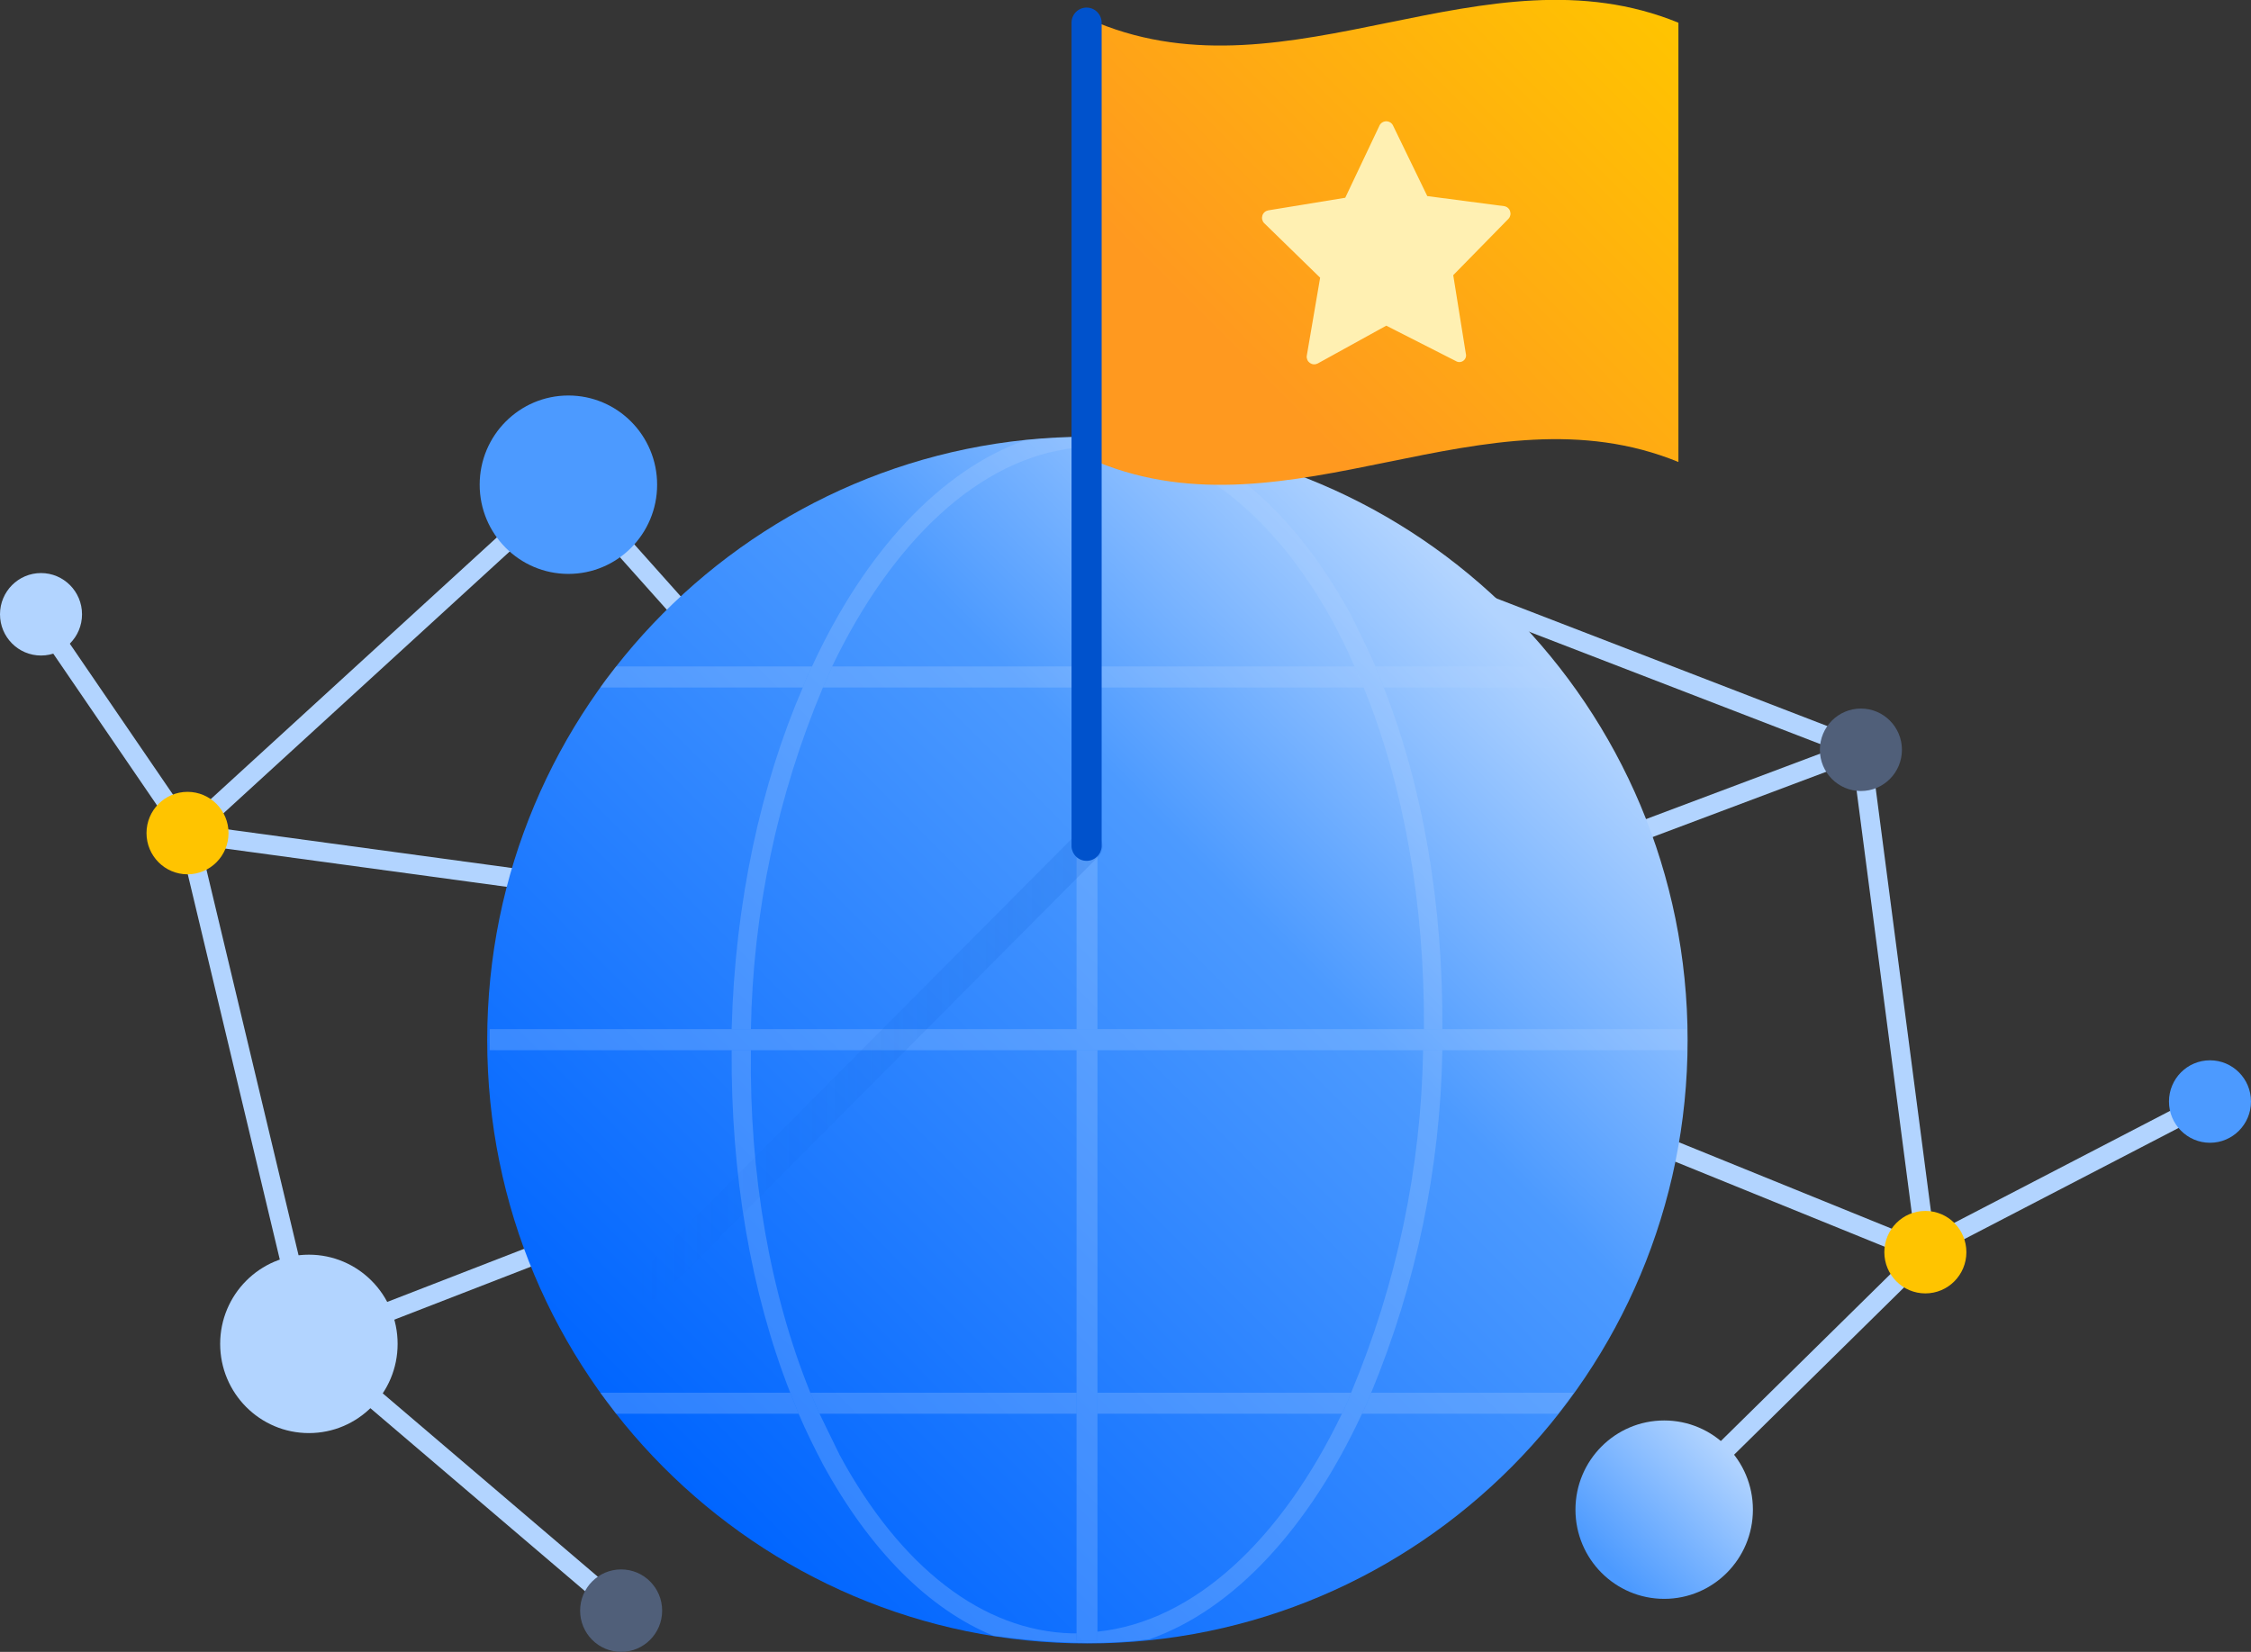 <svg width="109" height="80" viewBox="0 0 109 80" fill="none" xmlns="http://www.w3.org/2000/svg">
<rect x="0" y="0" width="109" height="80" fill="#333333" stroke="none"/>
<g clip-path="url(#clip0)">
<rect width="109" height="80" fill="white" fill-opacity="0.01"/>
<path d="M15.287 64.712L14.684 65.427L29.808 78.322L30.41 77.607L15.287 64.712Z" fill="#B2D4FF"/>
<path d="M9.15 39.911L9.025 40.84L29.672 43.647L29.797 42.718L9.15 39.911Z" fill="#B2D4FF"/>
<path d="M27.875 23.181L27.181 23.807L38.075 36.013L38.768 35.387L27.875 23.181Z" fill="#B2D4FF"/>
<path d="M70.435 28.198L70.101 29.073L89.942 36.73L90.276 35.855L70.435 28.198Z" fill="#B2D4FF"/>
<path d="M64.98 48.692L64.631 49.561L92.999 61.085L93.349 60.215L64.98 48.692Z" fill="#B2D4FF"/>
<path d="M90.524 35.861L89.601 35.982L92.776 60.291L93.699 60.169L90.524 35.861Z" fill="#B2D4FF"/>
<path d="M27.197 23.155L8.759 40.024L9.378 40.708L27.816 23.84L27.197 23.155Z" fill="#B2D4FF"/>
<path d="M9.555 40.264L8.649 40.482L14.556 65.218L15.462 64.999L9.555 40.264Z" fill="#B2D4FF"/>
<path d="M92.909 60.356L80.282 72.788L80.925 73.449L93.553 61.017L92.909 60.356Z" fill="#B2D4FF"/>
<path d="M106.894 52.858L92.882 60.129L93.304 60.951L107.316 53.68L106.894 52.858Z" fill="#B2D4FF"/>
<path d="M52.444 49.981L14.928 64.535L15.26 65.398L52.775 50.844L52.444 49.981Z" fill="#B2D4FF"/>
<path d="M89.935 35.823L52.46 49.91L52.783 50.776L90.258 36.69L89.935 35.823Z" fill="#B2D4FF"/>
<path d="M52.656 79.592C68.707 79.592 81.719 66.51 81.719 50.372C81.719 34.234 68.707 21.151 52.656 21.151C36.604 21.151 23.592 34.234 23.592 50.372C23.592 66.51 36.604 79.592 52.656 79.592Z" fill="url(#paint0_linear)"/>
<g opacity="0.5">
<path opacity="0.5" d="M52.129 32.277H40.292C40.171 32.603 40.009 32.929 39.846 33.296H52.129V32.277Z" fill="#B2D4FF"/>
<path opacity="0.5" d="M29.834 32.277C29.591 32.603 29.307 32.929 29.064 33.296H38.874C38.998 32.946 39.147 32.605 39.319 32.277H29.834Z" fill="#B2D4FF"/>
<path opacity="0.5" d="M76.207 33.296C75.973 32.939 75.716 32.599 75.437 32.277H66.6C66.722 32.603 66.884 32.929 67.005 33.296H76.207Z" fill="#B2D4FF"/>
<path opacity="0.5" d="M53.142 33.296H66.032C65.87 32.929 65.749 32.603 65.587 32.277H53.142V33.296Z" fill="#B2D4FF"/>
<path opacity="0.5" d="M52.129 67.448H39.239C39.401 67.774 39.522 68.141 39.684 68.467H52.129V67.448Z" fill="#B2D4FF"/>
<path opacity="0.5" d="M29.064 67.448L29.834 68.467H38.671L38.266 67.448H29.064Z" fill="#B2D4FF"/>
<path opacity="0.5" d="M75.437 68.467C75.721 68.141 75.964 67.774 76.207 67.448H66.397C66.266 67.795 66.117 68.135 65.951 68.467H75.437Z" fill="#B2D4FF"/>
<path opacity="0.5" d="M53.142 68.467H64.978C65.144 68.135 65.293 67.795 65.424 67.448H53.142V68.467Z" fill="#B2D4FF"/>
<path opacity="0.5" d="M39.847 33.296C40.009 32.929 40.171 32.603 40.292 32.277C43.211 26.205 47.427 22.17 52.129 21.681V21.151H53.142V21.64H53.385C57.682 21.722 61.655 24.819 64.614 30.239C64.938 30.891 65.303 31.584 65.587 32.277C65.87 32.97 65.87 32.929 66.032 33.296C67.978 38.064 68.992 43.81 68.951 49.842H69.843C69.883 43.851 68.91 38.105 67.005 33.296C66.884 32.929 66.722 32.603 66.6 32.277C66.478 31.951 65.83 30.606 65.424 29.791C63.154 25.634 60.317 22.822 57.155 21.518C55.908 21.311 54.649 21.189 53.385 21.151C52.129 21.151 50.872 21.192 49.656 21.314C45.522 22.781 41.873 26.735 39.32 32.277C39.147 32.605 38.998 32.946 38.874 33.296C36.847 37.983 35.59 43.688 35.428 49.842H36.361C36.461 44.153 37.644 38.537 39.847 33.296Z" fill="#B2D4FF"/>
<path opacity="0.5" d="M66.397 67.448C68.578 62.187 69.747 56.559 69.843 50.861H68.911C68.814 56.563 67.631 62.194 65.424 67.448C65.293 67.795 65.144 68.135 64.979 68.466C62.06 74.539 57.844 78.533 53.142 79.022V79.47H52.129V79.103H51.886C47.589 78.981 43.616 75.924 40.657 70.463L39.684 68.466C39.522 68.141 39.401 67.774 39.239 67.448C37.293 62.639 36.279 56.892 36.361 50.861H35.428C35.388 56.892 36.361 62.598 38.266 67.448L38.671 68.466C39.036 69.322 39.441 70.138 39.847 70.912C42.117 75.069 44.954 77.921 48.116 79.226C49.372 79.389 50.589 79.511 51.886 79.552C53.145 79.599 54.405 79.545 55.655 79.389C59.749 77.962 63.398 73.968 65.951 68.466C66.117 68.135 66.266 67.795 66.397 67.448Z" fill="#B2D4FF"/>
<path opacity="0.5" d="M53.142 32.277V21.64V21.151H52.129V21.681V32.277V33.296V49.842H53.142V33.296V32.277Z" fill="#B2D4FF"/>
<path opacity="0.5" d="M53.142 67.448V50.861H52.129V67.448V68.466V79.103V79.47H53.142V79.022V68.466V67.448Z" fill="#B2D4FF"/>
<path opacity="0.5" d="M52.129 50.861H53.142H68.91H69.843H81.679V49.842H69.843H68.951H53.142H52.129H36.361H35.428H23.713V50.861H35.428H36.361H52.129Z" fill="#B2D4FF"/>
</g>
<g opacity="0.4">
<path opacity="0.4" d="M31.537 62.924C31.439 62.935 31.34 62.923 31.248 62.887C31.157 62.852 31.075 62.795 31.01 62.72C30.932 62.651 30.87 62.567 30.827 62.472C30.785 62.377 30.763 62.274 30.763 62.17C30.763 62.066 30.785 61.963 30.827 61.868C30.87 61.773 30.932 61.689 31.01 61.62L52.088 40.428C52.231 40.293 52.419 40.218 52.615 40.218C52.811 40.218 52.999 40.293 53.142 40.428C53.22 40.497 53.282 40.581 53.325 40.676C53.367 40.771 53.389 40.874 53.389 40.978C53.389 41.082 53.367 41.185 53.325 41.28C53.282 41.375 53.22 41.459 53.142 41.528L32.064 62.72C31.999 62.795 31.917 62.852 31.825 62.887C31.733 62.923 31.634 62.935 31.537 62.924Z" fill="url(#paint1_linear)"/>
</g>
<path d="M81.274 22.374C71.91 18.543 62.506 26.205 53.142 22.374V1.1C62.506 4.931 71.91 -2.731 81.274 1.1V22.374Z" fill="url(#paint2_linear)"/>
<path d="M52.615 41.691C52.428 41.692 52.249 41.62 52.113 41.491C51.977 41.362 51.896 41.186 51.886 40.998V1.1C51.886 0.906 51.962 0.719 52.099 0.582C52.236 0.444 52.422 0.367 52.615 0.367C52.809 0.367 52.994 0.444 53.131 0.582C53.268 0.719 53.345 0.906 53.345 1.1V40.998C53.334 41.186 53.253 41.362 53.117 41.491C52.981 41.62 52.802 41.692 52.615 41.691Z" fill="#0052CC"/>
<path d="M67.451 6.072L69.113 9.496L72.842 9.985C72.907 9.996 72.967 10.025 73.017 10.068C73.067 10.111 73.104 10.167 73.124 10.23C73.145 10.292 73.149 10.359 73.135 10.424C73.121 10.488 73.09 10.548 73.045 10.596L70.37 13.326L70.978 17.117C70.996 17.18 70.996 17.248 70.975 17.312C70.954 17.375 70.914 17.43 70.861 17.47C70.808 17.51 70.745 17.533 70.678 17.535C70.612 17.537 70.547 17.519 70.491 17.483L67.127 15.772L63.803 17.606C63.744 17.635 63.679 17.649 63.614 17.644C63.548 17.64 63.485 17.617 63.431 17.58C63.377 17.542 63.334 17.491 63.307 17.431C63.28 17.371 63.269 17.305 63.276 17.239L63.925 13.449L61.209 10.8C61.164 10.752 61.133 10.692 61.119 10.628C61.105 10.563 61.109 10.496 61.129 10.434C61.15 10.371 61.187 10.315 61.237 10.272C61.286 10.229 61.347 10.2 61.411 10.188L65.141 9.577L66.803 6.072C66.833 6.012 66.88 5.962 66.937 5.927C66.994 5.892 67.06 5.874 67.127 5.874C67.194 5.874 67.26 5.892 67.317 5.927C67.374 5.962 67.421 6.012 67.451 6.072Z" fill="#FFF0B2"/>
<path d="M27.524 27.794C29.897 27.794 31.82 25.86 31.82 23.474C31.82 21.088 29.897 19.154 27.524 19.154C25.151 19.154 23.227 21.088 23.227 23.474C23.227 25.86 25.151 27.794 27.524 27.794Z" fill="#4C9AFF"/>
<path d="M80.585 77.432C82.958 77.432 84.881 75.498 84.881 73.112C84.881 70.727 82.958 68.793 80.585 68.793C78.212 68.793 76.288 70.727 76.288 73.112C76.288 75.498 78.212 77.432 80.585 77.432Z" fill="url(#paint3_linear)"/>
<path d="M14.958 69.404C17.331 69.404 19.254 67.47 19.254 65.084C19.254 62.698 17.331 60.764 14.958 60.764C12.585 60.764 10.661 62.698 10.661 65.084C10.661 67.47 12.585 69.404 14.958 69.404Z" fill="url(#paint4_linear)"/>
<path d="M93.232 62.639C94.329 62.639 95.218 61.745 95.218 60.642C95.218 59.539 94.329 58.645 93.232 58.645C92.135 58.645 91.245 59.539 91.245 60.642C91.245 61.745 92.135 62.639 93.232 62.639Z" fill="#FFC400"/>
<path d="M90.111 38.309C91.207 38.309 92.097 37.415 92.097 36.312C92.097 35.209 91.207 34.315 90.111 34.315C89.013 34.315 88.124 35.209 88.124 36.312C88.124 37.415 89.013 38.309 90.111 38.309Z" fill="#505F79"/>
<path d="M107.014 55.344C108.111 55.344 109 54.45 109 53.347C109 52.244 108.111 51.35 107.014 51.35C105.917 51.35 105.028 52.244 105.028 53.347C105.028 54.45 105.917 55.344 107.014 55.344Z" fill="#4C9AFF"/>
<path d="M2.289 29.577L1.521 30.108L8.7 40.61L9.468 40.08L2.289 29.577Z" fill="#B2D4FF"/>
<path d="M1.986 31.747C3.083 31.747 3.972 30.853 3.972 29.75C3.972 28.648 3.083 27.753 1.986 27.753C0.889 27.753 0 28.648 0 29.75C0 30.853 0.889 31.747 1.986 31.747Z" fill="#B2D4FF"/>
<path d="M9.08 42.343C10.177 42.343 11.066 41.449 11.066 40.346C11.066 39.243 10.177 38.349 9.08 38.349C7.983 38.349 7.094 39.243 7.094 40.346C7.094 41.449 7.983 42.343 9.08 42.343Z" fill="#FFC400"/>
<path d="M30.077 80C31.174 80 32.063 79.106 32.063 78.003C32.063 76.9 31.174 76.006 30.077 76.006C28.98 76.006 28.091 76.9 28.091 78.003C28.091 79.106 28.98 80 30.077 80Z" fill="#505F79"/>
</g>
<defs>
<linearGradient id="paint0_linear" x1="32.096" y1="71.014" x2="73.403" y2="29.932" gradientUnits="userSpaceOnUse">
<stop stop-color="#0065FF"/>
<stop offset="0.67" stop-color="#4C9AFF"/>
<stop offset="0.99" stop-color="#B2D4FF"/>
</linearGradient>
<linearGradient id="paint1_linear" x1="30.775" y1="51.578" x2="53.381" y2="51.578" gradientUnits="userSpaceOnUse">
<stop stop-color="#0052CC" stop-opacity="0"/>
<stop offset="1" stop-color="#0052CC"/>
</linearGradient>
<linearGradient id="paint2_linear" x1="54.873" y1="24.147" x2="79.671" y2="-0.519" gradientUnits="userSpaceOnUse">
<stop offset="0.24" stop-color="#FF991F"/>
<stop offset="1" stop-color="#FFC400"/>
</linearGradient>
<linearGradient id="paint3_linear" x1="77.544" y1="76.153" x2="83.653" y2="70.077" gradientUnits="userSpaceOnUse">
<stop offset="0.05" stop-color="#4C9AFF"/>
<stop offset="0.99" stop-color="#B2D4FF"/>
</linearGradient>
<linearGradient id="paint4_linear" x1="263.568" y1="1505.78" x2="393.078" y2="1376.87" gradientUnits="userSpaceOnUse">
<stop offset="0.05" stop-color="#4C9AFF"/>
<stop offset="0.99" stop-color="#B2D4FF"/>
</linearGradient>
<clipPath id="clip0">
<rect width="109" height="80" fill="white"/>
</clipPath>
</defs>
</svg>
